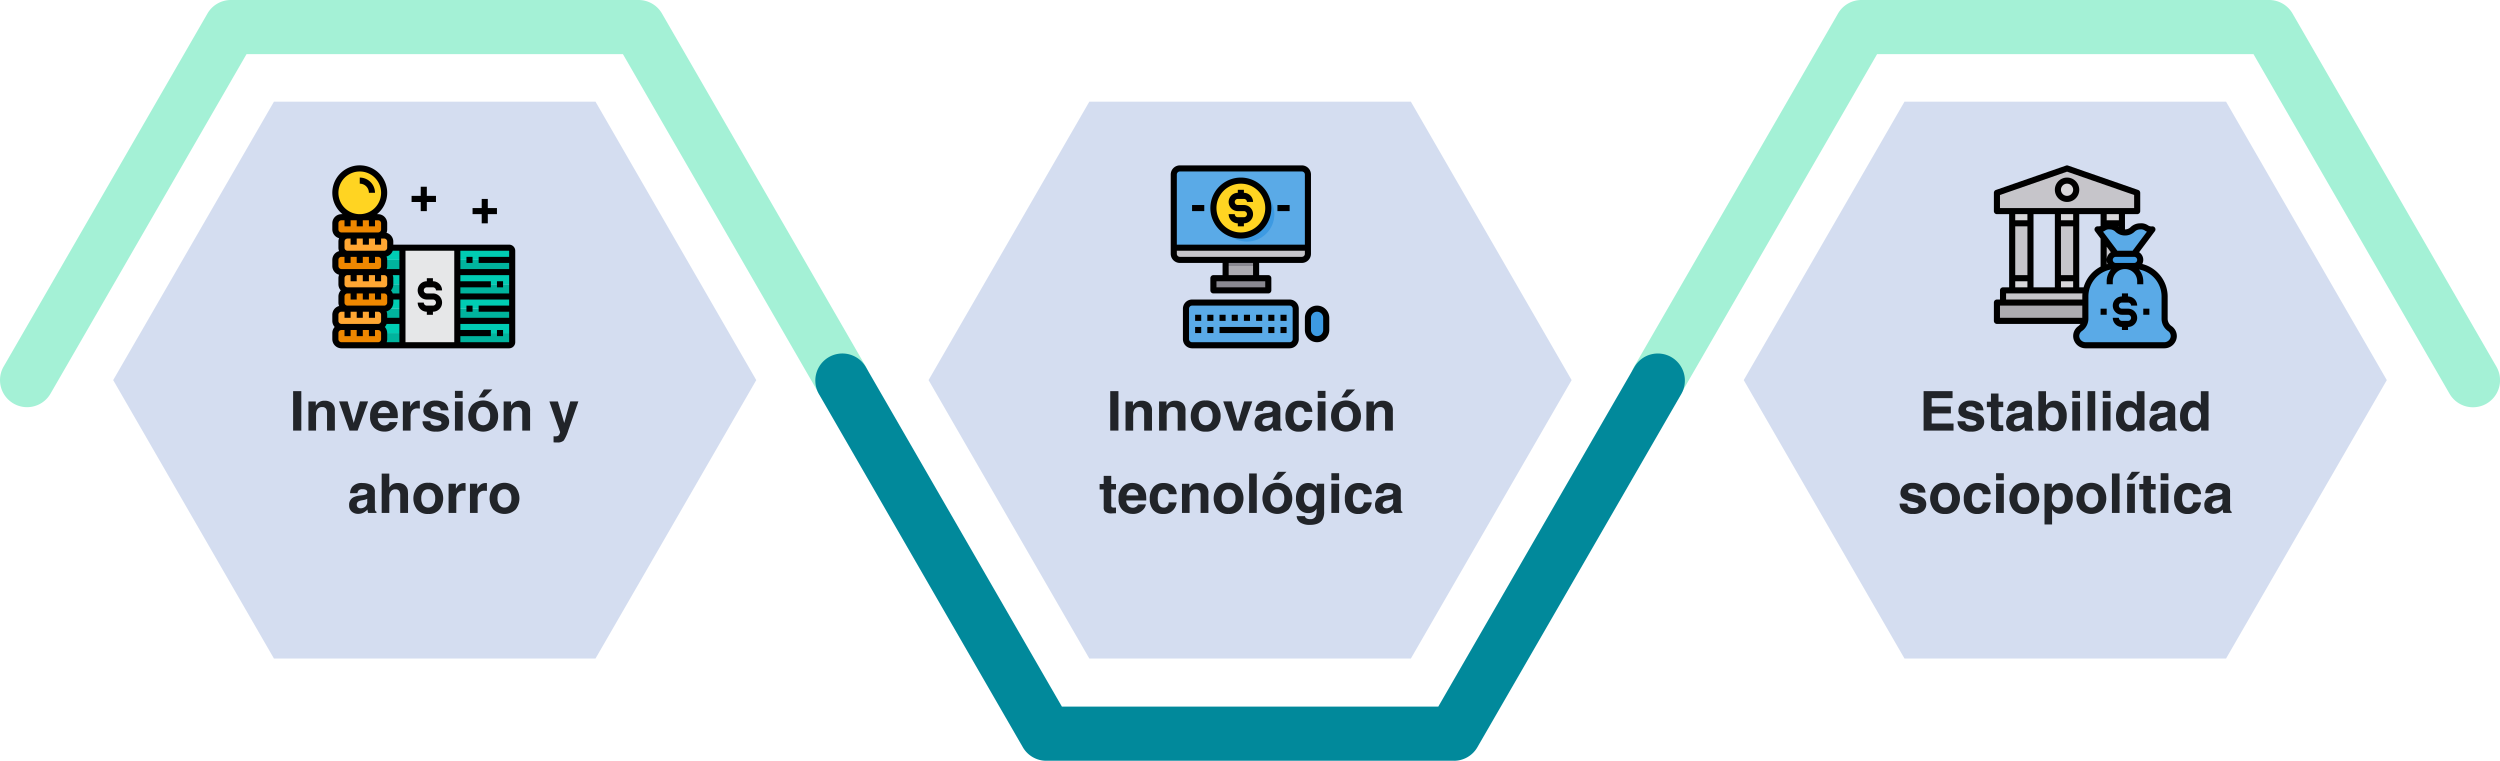 <svg xmlns="http://www.w3.org/2000/svg" width="820" height="249.531" viewBox="0 0 820 249.531">
  <g id="Grupo_1151961" data-name="Grupo 1151961" transform="translate(-390 -2406.755)">
    <g id="Grupo_1151963" data-name="Grupo 1151963">
      <path id="Trazado_986338" data-name="Trazado 986338" d="M8.871,133.554a8.881,8.881,0,0,1-7.68-13.319L68.046,4.439A8.879,8.879,0,0,1,75.735,0h133.71a8.879,8.879,0,0,1,7.689,4.439l66.854,115.8a8.878,8.878,0,1,1-15.377,8.878L204.319,17.756H80.86L16.568,129.113a8.875,8.875,0,0,1-7.7,4.441" transform="translate(390 2406.755)" fill="#a4f1d6"/>
      <path id="Trazado_986339" data-name="Trazado 986339" d="M292.627,120.724H187.164l-52.731,91.333,52.731,91.333H292.627l52.731-91.333Z" transform="translate(292.694 2319.373)" fill="#d4ddf0"/>
      <path id="Trazado_986340" data-name="Trazado 986340" d="M1945.408,133.554a8.881,8.881,0,0,1-7.68-13.319l66.855-115.8A8.879,8.879,0,0,1,2012.271,0h133.71a8.879,8.879,0,0,1,7.688,4.439l66.854,115.8a8.878,8.878,0,1,1-15.377,8.878L2140.856,17.756H2017.4L1953.1,129.113a8.874,8.874,0,0,1-7.7,4.441" transform="translate(-1011.715 2406.755)" fill="#a4f1d6"/>
      <path id="Trazado_986341" data-name="Trazado 986341" d="M2229.164,120.724H2123.7l-52.731,91.333L2123.7,303.39h105.462l52.731-91.333Z" transform="translate(-1109.021 2319.373)" fill="#d4ddf0"/>
      <path id="Trazado_986342" data-name="Trazado 986342" d="M1177.83,553.494H1044.121a8.879,8.879,0,0,1-7.689-4.439l-66.855-115.8a8.878,8.878,0,1,1,15.377-8.878l64.292,111.357H1172.7L1237,424.381a8.878,8.878,0,1,1,15.377,8.878l-66.855,115.8a8.878,8.878,0,0,1-7.689,4.439" transform="translate(-310.942 2102.792)" fill="#01899b"/>
      <path id="Trazado_986343" data-name="Trazado 986343" d="M1261.012,120.724H1155.549l-52.731,91.333,52.731,91.333h105.462l52.731-91.333Z" transform="translate(-408.248 2319.373)" fill="#d4ddf0"/>
      <path id="Trazado_987391" data-name="Trazado 987391" d="M16.142,1.045h2.689V14H16.142Zm9.519,5.229a1.744,1.744,0,0,0-1.749,1.081,3.713,3.713,0,0,0-.246,1.459V14h-2.5V4.438h2.417v1.4A4.252,4.252,0,0,1,24.5,4.771a3.177,3.177,0,0,1,1.96-.58,3.7,3.7,0,0,1,2.43.778,3.163,3.163,0,0,1,.945,2.58V14H27.269V8.173a2.659,2.659,0,0,0-.2-1.16A1.422,1.422,0,0,0,25.661,6.274ZM31.207,4.42h2.813l2,7.066L38.053,4.42h2.689L37.289,14H34.643Zm19.151,6.768a3.178,3.178,0,0,1-.888,1.731,4.349,4.349,0,0,1-3.445,1.4A4.858,4.858,0,0,1,42.8,13.139a4.75,4.75,0,0,1-1.4-3.832,5.326,5.326,0,0,1,1.261-3.814,4.312,4.312,0,0,1,3.274-1.327,5.021,5.021,0,0,1,2.153.448,3.772,3.772,0,0,1,1.582,1.415A4.828,4.828,0,0,1,50.4,8.006a12.771,12.771,0,0,1,.079,1.9H43.924a2.381,2.381,0,0,0,.905,2.021,2.132,2.132,0,0,0,1.248.36,1.8,1.8,0,0,0,1.257-.439,2.087,2.087,0,0,0,.466-.659ZM47.879,8.252a2.181,2.181,0,0,0-.6-1.507,1.87,1.87,0,0,0-1.34-.514,1.7,1.7,0,0,0-1.349.545,2.72,2.72,0,0,0-.6,1.477Zm9.105-1.521a2.078,2.078,0,0,0-2.03.984,3.829,3.829,0,0,0-.29,1.705V14H52.142V4.42h2.391V6.09a5.3,5.3,0,0,1,1.011-1.31,2.752,2.752,0,0,1,1.828-.589q.07,0,.119,0l.215.013V6.775q-.237-.026-.422-.035T56.985,6.731Zm8.789-1.872a3.086,3.086,0,0,1,1.292,2.479h-2.5a1.482,1.482,0,0,0-.272-.765,1.714,1.714,0,0,0-1.406-.51,2.021,2.021,0,0,0-1.165.255.734.734,0,0,0-.347.6.654.654,0,0,0,.369.624,15.98,15.98,0,0,0,2.61.694A4.8,4.8,0,0,1,66.591,9.3a2.415,2.415,0,0,1,.738,1.8,2.911,2.911,0,0,1-1.059,2.325,4.976,4.976,0,0,1-3.274.9,4.929,4.929,0,0,1-3.335-.954,3.1,3.1,0,0,1-1.077-2.43h2.54a1.673,1.673,0,0,0,.343.949,2.317,2.317,0,0,0,1.723.5,2.626,2.626,0,0,0,1.173-.22.737.737,0,0,0,.083-1.3,14.3,14.3,0,0,0-2.61-.756A5.437,5.437,0,0,1,59.542,9.1a2.191,2.191,0,0,1-.668-1.723A2.988,2.988,0,0,1,59.916,5.1a4.183,4.183,0,0,1,2.931-.954A5.427,5.427,0,0,1,65.774,4.859Zm5.985-.439V14h-2.54V4.42Zm0-3.454V3.277h-2.54V.966ZM82.174,5.633a5.59,5.59,0,0,1,1.213,3.595,5.553,5.553,0,0,1-1.213,3.608,5.274,5.274,0,0,1-7.365,0A5.553,5.553,0,0,1,73.6,9.228a5.59,5.59,0,0,1,1.213-3.595,5.22,5.22,0,0,1,7.365,0Zm-3.691.6a2,2,0,0,0-1.692.778A3.6,3.6,0,0,0,76.2,9.228a3.619,3.619,0,0,0,.593,2.224,2.216,2.216,0,0,0,3.379,0,3.639,3.639,0,0,0,.589-2.224,3.619,3.619,0,0,0-.589-2.219A1.99,1.99,0,0,0,78.483,6.23Zm-1.477-3.1L78.694.5h2.795L78.817,3.128ZM89.689,6.274A1.744,1.744,0,0,0,87.94,7.355a3.713,3.713,0,0,0-.246,1.459V14H85.2V4.438h2.417v1.4a4.252,4.252,0,0,1,.914-1.063,3.177,3.177,0,0,1,1.96-.58,3.7,3.7,0,0,1,2.43.778,3.163,3.163,0,0,1,.945,2.58V14H91.3V8.173a2.659,2.659,0,0,0-.2-1.16A1.422,1.422,0,0,0,89.689,6.274Zm15.381,5.212,1.978-7.066h2.663l-3.287,9.422a13.23,13.23,0,0,1-1.5,3.379,2.856,2.856,0,0,1-2.215.655q-.334,0-.536,0t-.606-.031v-2l.316.018a3.948,3.948,0,0,0,.7-.026,1.262,1.262,0,0,0,.563-.2,1.352,1.352,0,0,0,.409-.624,1.319,1.319,0,0,0,.154-.58l-3.516-10h2.786ZM35.526,32.457a4.09,4.09,0,0,1,3.41-1.266,6.059,6.059,0,0,1,2.795.624,2.4,2.4,0,0,1,1.222,2.355v4.395q0,.457.018,1.107a1.392,1.392,0,0,0,.149.668.9.9,0,0,0,.369.29V41H40.765a2.79,2.79,0,0,1-.158-.545q-.044-.255-.07-.58a5.146,5.146,0,0,1-1.2.958,3.6,3.6,0,0,1-1.828.466,3.143,3.143,0,0,1-2.149-.743,2.649,2.649,0,0,1-.848-2.1,2.732,2.732,0,0,1,1.362-2.558,6.049,6.049,0,0,1,2.2-.615l.853-.105a3.91,3.91,0,0,0,.993-.22.753.753,0,0,0,.536-.712.845.845,0,0,0-.409-.813,2.553,2.553,0,0,0-1.2-.224,1.563,1.563,0,0,0-1.257.439,1.827,1.827,0,0,0-.352.879H34.823A3.676,3.676,0,0,1,35.526,32.457Zm1.863,6.732a1.309,1.309,0,0,0,.861.29A2.551,2.551,0,0,0,39.741,39a2.024,2.024,0,0,0,.708-1.731v-.932a2.722,2.722,0,0,1-.479.242,4.006,4.006,0,0,1-.664.171l-.562.105a3.632,3.632,0,0,0-1.134.343,1.149,1.149,0,0,0-.58,1.063A1.1,1.1,0,0,0,37.39,39.189Zm16.444-3.814V41H51.276V35.173a2.563,2.563,0,0,0-.264-1.248,1.324,1.324,0,0,0-1.3-.668,1.791,1.791,0,0,0-1.507.664,3.037,3.037,0,0,0-.514,1.894V41h-2.5V28.089h2.5v4.579A3.071,3.071,0,0,1,48.952,31.5a3.565,3.565,0,0,1,1.507-.33,4.09,4.09,0,0,1,1.613.308,2.82,2.82,0,0,1,1.191.94,2.5,2.5,0,0,1,.483,1.1A13.582,13.582,0,0,1,53.834,35.375Zm10.327-2.742a5.953,5.953,0,0,1,0,7.2,4.456,4.456,0,0,1-3.683,1.5,4.456,4.456,0,0,1-3.683-1.5,5.953,5.953,0,0,1,0-7.2,4.426,4.426,0,0,1,3.683-1.521A4.426,4.426,0,0,1,64.161,32.633Zm-3.691.6a2,2,0,0,0-1.692.778,3.6,3.6,0,0,0-.593,2.219,3.619,3.619,0,0,0,.593,2.224,2.216,2.216,0,0,0,3.379,0,3.639,3.639,0,0,0,.589-2.224,3.619,3.619,0,0,0-.589-2.219A1.99,1.99,0,0,0,60.47,33.23Zm11.514.5a2.078,2.078,0,0,0-2.03.984,3.829,3.829,0,0,0-.29,1.705V41H67.141V31.42h2.391v1.67a5.3,5.3,0,0,1,1.011-1.31,2.752,2.752,0,0,1,1.828-.589q.07,0,.119,0l.215.013v2.566q-.237-.026-.422-.035T71.983,33.731Zm7,0a2.078,2.078,0,0,0-2.03.984,3.829,3.829,0,0,0-.29,1.705V41H74.146V31.42h2.391v1.67a5.3,5.3,0,0,1,1.011-1.31,2.752,2.752,0,0,1,1.828-.589q.07,0,.119,0l.215.013v2.566q-.237-.026-.422-.035T78.988,33.731Zm10.178-1.1a5.953,5.953,0,0,1,0,7.2,5.274,5.274,0,0,1-7.365,0,5.953,5.953,0,0,1,0-7.2,5.22,5.22,0,0,1,7.365,0Zm-3.691.6a2,2,0,0,0-1.692.778,3.6,3.6,0,0,0-.593,2.219,3.619,3.619,0,0,0,.593,2.224,2.216,2.216,0,0,0,3.379,0,3.639,3.639,0,0,0,.589-2.224,3.619,3.619,0,0,0-.589-2.219A1.99,1.99,0,0,0,85.475,33.23Z" transform="translate(470 2534)" fill="#212429"/>
      <path id="Trazado_987392" data-name="Trazado 987392" d="M16.155,1.045h2.689V14H16.155Zm9.519,5.229a1.744,1.744,0,0,0-1.749,1.081,3.713,3.713,0,0,0-.246,1.459V14h-2.5V4.438H23.6v1.4a4.252,4.252,0,0,1,.914-1.063,3.177,3.177,0,0,1,1.96-.58,3.7,3.7,0,0,1,2.43.778,3.163,3.163,0,0,1,.945,2.58V14H27.282V8.173a2.659,2.659,0,0,0-.2-1.16A1.422,1.422,0,0,0,25.674,6.274Zm11,0A1.744,1.744,0,0,0,34.92,7.355a3.713,3.713,0,0,0-.246,1.459V14h-2.5V4.438h2.417v1.4a4.252,4.252,0,0,1,.914-1.063,3.177,3.177,0,0,1,1.96-.58,3.7,3.7,0,0,1,2.43.778,3.163,3.163,0,0,1,.945,2.58V14H38.277V8.173a2.659,2.659,0,0,0-.2-1.16A1.422,1.422,0,0,0,36.669,6.274Zm14.476-.642a5.59,5.59,0,0,1,1.213,3.595,5.553,5.553,0,0,1-1.213,3.608,4.456,4.456,0,0,1-3.683,1.5,4.456,4.456,0,0,1-3.683-1.5,5.553,5.553,0,0,1-1.213-3.608,5.59,5.59,0,0,1,1.213-3.595,4.426,4.426,0,0,1,3.683-1.521A4.426,4.426,0,0,1,51.145,5.633Zm-3.691.6a2,2,0,0,0-1.692.778,3.6,3.6,0,0,0-.593,2.219,3.619,3.619,0,0,0,.593,2.224,2.216,2.216,0,0,0,3.379,0,3.639,3.639,0,0,0,.589-2.224,3.619,3.619,0,0,0-.589-2.219A1.99,1.99,0,0,0,47.453,6.23ZM53.21,4.42h2.813l2,7.066L60.057,4.42h2.689L59.292,14H56.646ZM64.521,5.457a4.09,4.09,0,0,1,3.41-1.266,6.059,6.059,0,0,1,2.795.624,2.4,2.4,0,0,1,1.222,2.355v4.395q0,.457.018,1.107a1.392,1.392,0,0,0,.149.668.9.9,0,0,0,.369.29V14H69.76a2.79,2.79,0,0,1-.158-.545q-.044-.255-.07-.58a5.146,5.146,0,0,1-1.2.958,3.6,3.6,0,0,1-1.828.466,3.143,3.143,0,0,1-2.149-.743,2.649,2.649,0,0,1-.848-2.1,2.732,2.732,0,0,1,1.362-2.558,6.049,6.049,0,0,1,2.2-.615l.853-.105a3.91,3.91,0,0,0,.993-.22.753.753,0,0,0,.536-.712.845.845,0,0,0-.409-.813,2.553,2.553,0,0,0-1.2-.224,1.563,1.563,0,0,0-1.257.439,1.827,1.827,0,0,0-.352.879H63.818A3.676,3.676,0,0,1,64.521,5.457Zm1.863,6.732a1.309,1.309,0,0,0,.861.29A2.551,2.551,0,0,0,68.736,12a2.024,2.024,0,0,0,.708-1.731V9.342a2.722,2.722,0,0,1-.479.242,4.006,4.006,0,0,1-.664.171l-.562.105A3.632,3.632,0,0,0,66.6,10.2a1.149,1.149,0,0,0-.58,1.063A1.1,1.1,0,0,0,66.385,12.189ZM82.46,7.856H79.894a2.223,2.223,0,0,0-.36-.967,1.511,1.511,0,0,0-1.31-.58,1.725,1.725,0,0,0-1.731,1.257,5.255,5.255,0,0,0-.246,1.775,4.832,4.832,0,0,0,.246,1.7,1.671,1.671,0,0,0,1.688,1.2,1.488,1.488,0,0,0,1.248-.475,2.362,2.362,0,0,0,.448-1.23h2.558a4.191,4.191,0,0,1-.826,2.162,4.016,4.016,0,0,1-3.489,1.644,4.082,4.082,0,0,1-3.4-1.371,5.548,5.548,0,0,1-1.09-3.56,5.63,5.63,0,0,1,1.2-3.841,4.191,4.191,0,0,1,3.322-1.371A5,5,0,0,1,81.1,5,3.761,3.761,0,0,1,82.46,7.856Zm4.3-3.437V14h-2.54V4.42Zm0-3.454V3.277h-2.54V.966ZM97.173,5.633a5.59,5.59,0,0,1,1.213,3.595,5.553,5.553,0,0,1-1.213,3.608,5.274,5.274,0,0,1-7.365,0,5.553,5.553,0,0,1-1.213-3.608,5.59,5.59,0,0,1,1.213-3.595,5.22,5.22,0,0,1,7.365,0Zm-3.691.6a2,2,0,0,0-1.692.778A3.6,3.6,0,0,0,91.2,9.228a3.619,3.619,0,0,0,.593,2.224,2.216,2.216,0,0,0,3.379,0,3.639,3.639,0,0,0,.589-2.224,3.619,3.619,0,0,0-.589-2.219A1.99,1.99,0,0,0,93.481,6.23ZM92,3.128,93.692.5h2.795L93.815,3.128Zm12.683,3.146a1.744,1.744,0,0,0-1.749,1.081,3.713,3.713,0,0,0-.246,1.459V14h-2.5V4.438h2.417v1.4a4.252,4.252,0,0,1,.914-1.063,3.177,3.177,0,0,1,1.96-.58,3.7,3.7,0,0,1,2.43.778,3.163,3.163,0,0,1,.945,2.58V14H106.3V8.173a2.659,2.659,0,0,0-.2-1.16A1.422,1.422,0,0,0,104.688,6.274ZM18.045,39.216v1.872l-1.187.044a3.184,3.184,0,0,1-2.426-.615,1.832,1.832,0,0,1-.422-1.327v-5.9H12.675V31.508h1.336V28.836h2.479v2.672h1.556v1.784H16.489v5.063a1.14,1.14,0,0,0,.149.734,1.645,1.645,0,0,0,.914.145q.114,0,.242,0T18.045,39.216Zm9.809-1.028a3.178,3.178,0,0,1-.888,1.731,4.349,4.349,0,0,1-3.445,1.4,4.858,4.858,0,0,1-3.226-1.178,4.75,4.75,0,0,1-1.4-3.832,5.326,5.326,0,0,1,1.261-3.814,4.312,4.312,0,0,1,3.274-1.327,5.021,5.021,0,0,1,2.153.448,3.772,3.772,0,0,1,1.582,1.415,4.828,4.828,0,0,1,.729,1.978,12.771,12.771,0,0,1,.079,1.9H21.42a2.381,2.381,0,0,0,.905,2.021,2.132,2.132,0,0,0,1.248.36,1.8,1.8,0,0,0,1.257-.439,2.087,2.087,0,0,0,.466-.659Zm-2.479-2.936a2.181,2.181,0,0,0-.6-1.507,1.87,1.87,0,0,0-1.34-.514,1.7,1.7,0,0,0-1.349.545,2.72,2.72,0,0,0-.6,1.477Zm12.577-.4H35.386a2.223,2.223,0,0,0-.36-.967,1.511,1.511,0,0,0-1.31-.58,1.725,1.725,0,0,0-1.731,1.257,5.255,5.255,0,0,0-.246,1.775,4.832,4.832,0,0,0,.246,1.7,1.671,1.671,0,0,0,1.688,1.2,1.488,1.488,0,0,0,1.248-.475,2.362,2.362,0,0,0,.448-1.23h2.558A4.191,4.191,0,0,1,37.1,39.69a4.016,4.016,0,0,1-3.489,1.644,4.082,4.082,0,0,1-3.4-1.371,5.548,5.548,0,0,1-1.09-3.56,5.63,5.63,0,0,1,1.2-3.841,4.191,4.191,0,0,1,3.322-1.371A5,5,0,0,1,36.594,32,3.761,3.761,0,0,1,37.952,34.856Zm6.231-1.582a1.744,1.744,0,0,0-1.749,1.081,3.713,3.713,0,0,0-.246,1.459V41h-2.5V31.438h2.417v1.4a4.252,4.252,0,0,1,.914-1.063,3.177,3.177,0,0,1,1.96-.58,3.7,3.7,0,0,1,2.43.778,3.163,3.163,0,0,1,.945,2.58V41H45.792V35.173a2.659,2.659,0,0,0-.2-1.16A1.422,1.422,0,0,0,44.184,33.274Zm14.476-.642a5.953,5.953,0,0,1,0,7.2,4.456,4.456,0,0,1-3.683,1.5,4.456,4.456,0,0,1-3.683-1.5,5.953,5.953,0,0,1,0-7.2,4.426,4.426,0,0,1,3.683-1.521A4.426,4.426,0,0,1,58.659,32.633Zm-3.691.6a2,2,0,0,0-1.692.778,3.6,3.6,0,0,0-.593,2.219,3.619,3.619,0,0,0,.593,2.224,2.216,2.216,0,0,0,3.379,0,3.639,3.639,0,0,0,.589-2.224,3.619,3.619,0,0,0-.589-2.219A1.99,1.99,0,0,0,54.968,33.23Zm6.75-5.186h2.5V41h-2.5Zm12.938,4.588a5.953,5.953,0,0,1,0,7.2,5.274,5.274,0,0,1-7.365,0,5.953,5.953,0,0,1,0-7.2,5.22,5.22,0,0,1,7.365,0Zm-3.691.6a2,2,0,0,0-1.692.778,3.6,3.6,0,0,0-.593,2.219,3.619,3.619,0,0,0,.593,2.224,2.216,2.216,0,0,0,3.379,0,3.639,3.639,0,0,0,.589-2.224,3.619,3.619,0,0,0-.589-2.219A1.99,1.99,0,0,0,70.964,33.23Zm-1.477-3.1L71.175,27.5H73.97L71.3,30.128ZM80.368,42.679a2.117,2.117,0,0,0,1.362.343,1.83,1.83,0,0,0,1.811-.905,4.585,4.585,0,0,0,.3-1.951V39.55a3.055,3.055,0,0,1-.773.923,3.11,3.11,0,0,1-1.942.571,3.676,3.676,0,0,1-2.949-1.3,5.241,5.241,0,0,1-1.1-3.511,5.919,5.919,0,0,1,1.063-3.59,3.514,3.514,0,0,1,3.015-1.455,3.3,3.3,0,0,1,1.257.22A3.01,3.01,0,0,1,83.884,32.8V31.42h2.435v9.088a5.09,5.09,0,0,1-.624,2.795q-1.072,1.617-4.113,1.617a5.6,5.6,0,0,1-3-.721A2.659,2.659,0,0,1,77.3,42.046h2.725A1.128,1.128,0,0,0,80.368,42.679Zm-.422-4.948a1.833,1.833,0,0,0,1.828,1.213,1.935,1.935,0,0,0,1.485-.664,3.072,3.072,0,0,0,.606-2.114,3.235,3.235,0,0,0-.576-2.074,1.882,1.882,0,0,0-1.542-.712,1.818,1.818,0,0,0-1.819,1.239,4.395,4.395,0,0,0-.264,1.626A3.71,3.71,0,0,0,79.946,37.73ZM91.231,31.42V41h-2.54V31.42Zm0-3.454v2.312h-2.54V27.966Zm10.714,6.891H99.379a2.223,2.223,0,0,0-.36-.967,1.511,1.511,0,0,0-1.31-.58,1.725,1.725,0,0,0-1.731,1.257,5.255,5.255,0,0,0-.246,1.775,4.832,4.832,0,0,0,.246,1.7,1.671,1.671,0,0,0,1.688,1.2,1.488,1.488,0,0,0,1.248-.475,2.362,2.362,0,0,0,.448-1.23h2.558a4.191,4.191,0,0,1-.826,2.162A4.016,4.016,0,0,1,97.6,41.334a4.082,4.082,0,0,1-3.4-1.371,5.548,5.548,0,0,1-1.09-3.56,5.63,5.63,0,0,1,1.2-3.841,4.191,4.191,0,0,1,3.322-1.371,5,5,0,0,1,2.949.809A3.761,3.761,0,0,1,101.945,34.856Zm2.083-2.4a4.09,4.09,0,0,1,3.41-1.266,6.059,6.059,0,0,1,2.795.624,2.4,2.4,0,0,1,1.222,2.355v4.395q0,.457.018,1.107a1.392,1.392,0,0,0,.149.668.9.9,0,0,0,.369.29V41h-2.725a2.79,2.79,0,0,1-.158-.545q-.044-.255-.07-.58a5.146,5.146,0,0,1-1.2.958,3.6,3.6,0,0,1-1.828.466,3.143,3.143,0,0,1-2.149-.743,2.649,2.649,0,0,1-.848-2.1,2.732,2.732,0,0,1,1.362-2.558,6.049,6.049,0,0,1,2.2-.615l.853-.105a3.91,3.91,0,0,0,.993-.22.753.753,0,0,0,.536-.712.845.845,0,0,0-.409-.813,2.553,2.553,0,0,0-1.2-.224,1.563,1.563,0,0,0-1.257.439,1.827,1.827,0,0,0-.352.879h-2.417A3.676,3.676,0,0,1,104.028,32.457Zm1.863,6.732a1.309,1.309,0,0,0,.861.29,2.551,2.551,0,0,0,1.49-.475,2.024,2.024,0,0,0,.708-1.731v-.932a2.722,2.722,0,0,1-.479.242,4.006,4.006,0,0,1-.664.171l-.562.105a3.632,3.632,0,0,0-1.134.343,1.149,1.149,0,0,0-.58,1.063A1.1,1.1,0,0,0,105.892,39.189Z" transform="translate(738 2534)" fill="#212429"/>
      <path id="Trazado_987393" data-name="Trazado 987393" d="M34.878,8.34H28.585v3.331h7.172V14H25.94V1.045h9.5V3.339H28.585V6.09h6.293Zm9.387-3.48a3.086,3.086,0,0,1,1.292,2.479h-2.5a1.482,1.482,0,0,0-.272-.765,1.714,1.714,0,0,0-1.406-.51,2.021,2.021,0,0,0-1.165.255.734.734,0,0,0-.347.6.654.654,0,0,0,.369.624,15.98,15.98,0,0,0,2.61.694A4.8,4.8,0,0,1,45.083,9.3a2.415,2.415,0,0,1,.738,1.8,2.911,2.911,0,0,1-1.059,2.325,4.976,4.976,0,0,1-3.274.9,4.929,4.929,0,0,1-3.335-.954,3.1,3.1,0,0,1-1.077-2.43h2.54a1.673,1.673,0,0,0,.343.949,2.317,2.317,0,0,0,1.723.5,2.626,2.626,0,0,0,1.173-.22.737.737,0,0,0,.083-1.3,14.3,14.3,0,0,0-2.61-.756A5.437,5.437,0,0,1,38.034,9.1a2.191,2.191,0,0,1-.668-1.723A2.988,2.988,0,0,1,38.407,5.1a4.183,4.183,0,0,1,2.931-.954A5.427,5.427,0,0,1,44.265,4.859Zm7.8,7.356v1.872l-1.187.044a3.184,3.184,0,0,1-2.426-.615,1.832,1.832,0,0,1-.422-1.327v-5.9H46.691V4.508h1.336V1.836h2.479V4.508h1.556V6.292H50.505v5.063a1.14,1.14,0,0,0,.149.734,1.645,1.645,0,0,0,.914.145q.114,0,.242,0T52.061,12.216ZM54.03,5.457a4.09,4.09,0,0,1,3.41-1.266,6.059,6.059,0,0,1,2.795.624,2.4,2.4,0,0,1,1.222,2.355v4.395q0,.457.018,1.107a1.392,1.392,0,0,0,.149.668.9.9,0,0,0,.369.29V14H59.268a2.79,2.79,0,0,1-.158-.545q-.044-.255-.07-.58a5.146,5.146,0,0,1-1.2.958,3.6,3.6,0,0,1-1.828.466,3.143,3.143,0,0,1-2.149-.743,2.649,2.649,0,0,1-.848-2.1,2.732,2.732,0,0,1,1.362-2.558,6.049,6.049,0,0,1,2.2-.615l.853-.105a3.91,3.91,0,0,0,.993-.22.753.753,0,0,0,.536-.712.845.845,0,0,0-.409-.813,2.553,2.553,0,0,0-1.2-.224,1.563,1.563,0,0,0-1.257.439,1.827,1.827,0,0,0-.352.879H53.327A3.676,3.676,0,0,1,54.03,5.457Zm1.863,6.732a1.309,1.309,0,0,0,.861.29A2.551,2.551,0,0,0,58.244,12a2.024,2.024,0,0,0,.708-1.731V9.342a2.722,2.722,0,0,1-.479.242,4.006,4.006,0,0,1-.664.171l-.562.105a3.632,3.632,0,0,0-1.134.343,1.149,1.149,0,0,0-.58,1.063A1.1,1.1,0,0,0,55.893,12.189Zm12.99,2.065a3.418,3.418,0,0,1-1.907-.475,3.809,3.809,0,0,1-.932-.984V14H63.592V1.063h2.5V5.668a3.655,3.655,0,0,1,1.046-1.02,3.107,3.107,0,0,1,1.723-.439,3.548,3.548,0,0,1,2.958,1.362,5.53,5.53,0,0,1,1.068,3.516,6.181,6.181,0,0,1-1.055,3.7A3.42,3.42,0,0,1,68.883,14.255Zm1.371-4.9a4.636,4.636,0,0,0-.264-1.687A1.837,1.837,0,0,0,68.145,6.4a1.864,1.864,0,0,0-1.872,1.239,4.651,4.651,0,0,0-.264,1.705,3.572,3.572,0,0,0,.545,2.039,1.866,1.866,0,0,0,1.661.809,1.719,1.719,0,0,0,1.5-.782A3.572,3.572,0,0,0,70.254,9.351Zm7-4.931V14H74.71V4.42Zm0-3.454V3.277H74.71V.966Zm2.479.079h2.5V14h-2.5ZM87.252,4.42V14h-2.54V4.42Zm0-3.454V3.277h-2.54V.966Zm11.145.1V14H95.962V12.673a3.533,3.533,0,0,1-1.222,1.239,3.43,3.43,0,0,1-1.705.387,3.56,3.56,0,0,1-2.826-1.358,5.215,5.215,0,0,1-1.147-3.485A6,6,0,0,1,90.192,5.6a3.674,3.674,0,0,1,3.019-1.406,3.09,3.09,0,0,1,1.547.382,3.043,3.043,0,0,1,1.1,1.059V1.063Zm-6.75,8.209a3.767,3.767,0,0,0,.527,2.118,1.756,1.756,0,0,0,1.582.8,1.849,1.849,0,0,0,1.617-.791,3.5,3.5,0,0,0,.554-2.048,3.141,3.141,0,0,0-.888-2.514,1.91,1.91,0,0,0-1.266-.457,1.759,1.759,0,0,0-1.613.831A3.848,3.848,0,0,0,91.647,9.271Zm9.387-3.814a4.09,4.09,0,0,1,3.41-1.266,6.059,6.059,0,0,1,2.795.624,2.4,2.4,0,0,1,1.222,2.355v4.395q0,.457.018,1.107a1.392,1.392,0,0,0,.149.668.9.9,0,0,0,.369.29V14h-2.725a2.79,2.79,0,0,1-.158-.545q-.044-.255-.07-.58a5.146,5.146,0,0,1-1.2.958,3.6,3.6,0,0,1-1.828.466,3.143,3.143,0,0,1-2.149-.743,2.649,2.649,0,0,1-.848-2.1,2.732,2.732,0,0,1,1.362-2.558,6.049,6.049,0,0,1,2.2-.615l.853-.105a3.91,3.91,0,0,0,.993-.22.753.753,0,0,0,.536-.712.845.845,0,0,0-.409-.813,2.553,2.553,0,0,0-1.2-.224,1.563,1.563,0,0,0-1.257.439,1.827,1.827,0,0,0-.352.879h-2.417A3.676,3.676,0,0,1,101.034,5.457Zm1.863,6.732a1.309,1.309,0,0,0,.861.29,2.551,2.551,0,0,0,1.49-.475,2.024,2.024,0,0,0,.708-1.731V9.342a2.722,2.722,0,0,1-.479.242,4.006,4.006,0,0,1-.664.171l-.562.105a3.632,3.632,0,0,0-1.134.343,1.149,1.149,0,0,0-.58,1.063A1.1,1.1,0,0,0,102.9,12.189ZM119.4,1.063V14h-2.435V12.673a3.533,3.533,0,0,1-1.222,1.239,3.43,3.43,0,0,1-1.705.387,3.56,3.56,0,0,1-2.826-1.358,5.215,5.215,0,0,1-1.147-3.485A6,6,0,0,1,111.2,5.6a3.674,3.674,0,0,1,3.019-1.406,3.09,3.09,0,0,1,1.547.382,3.043,3.043,0,0,1,1.1,1.059V1.063Zm-6.75,8.209a3.767,3.767,0,0,0,.527,2.118,1.756,1.756,0,0,0,1.582.8,1.849,1.849,0,0,0,1.617-.791,3.5,3.5,0,0,0,.554-2.048,3.141,3.141,0,0,0-.888-2.514,1.91,1.91,0,0,0-1.266-.457,1.759,1.759,0,0,0-1.613.831A3.848,3.848,0,0,0,112.653,9.271ZM25.259,31.859a3.086,3.086,0,0,1,1.292,2.479h-2.5a1.482,1.482,0,0,0-.272-.765,1.714,1.714,0,0,0-1.406-.51,2.021,2.021,0,0,0-1.165.255.734.734,0,0,0-.347.6.654.654,0,0,0,.369.624,15.98,15.98,0,0,0,2.61.694A4.8,4.8,0,0,1,26.076,36.3a2.415,2.415,0,0,1,.738,1.8,2.911,2.911,0,0,1-1.059,2.325,4.976,4.976,0,0,1-3.274.9,4.929,4.929,0,0,1-3.335-.954,3.1,3.1,0,0,1-1.077-2.43h2.54a1.673,1.673,0,0,0,.343.949,2.317,2.317,0,0,0,1.723.5,2.626,2.626,0,0,0,1.173-.22.737.737,0,0,0,.083-1.3,14.3,14.3,0,0,0-2.61-.756A5.437,5.437,0,0,1,19.027,36.1a2.191,2.191,0,0,1-.668-1.723A2.988,2.988,0,0,1,19.4,32.1a4.183,4.183,0,0,1,2.931-.954A5.427,5.427,0,0,1,25.259,31.859Zm11.4.773a5.953,5.953,0,0,1,0,7.2,4.456,4.456,0,0,1-3.683,1.5,4.456,4.456,0,0,1-3.683-1.5,5.953,5.953,0,0,1,0-7.2,4.426,4.426,0,0,1,3.683-1.521A4.426,4.426,0,0,1,36.658,32.633Zm-3.691.6a2,2,0,0,0-1.692.778,3.6,3.6,0,0,0-.593,2.219,3.619,3.619,0,0,0,.593,2.224,2.216,2.216,0,0,0,3.379,0,3.639,3.639,0,0,0,.589-2.224,3.619,3.619,0,0,0-.589-2.219A1.99,1.99,0,0,0,32.967,33.23Zm14.985,1.626H45.386a2.223,2.223,0,0,0-.36-.967,1.511,1.511,0,0,0-1.31-.58,1.725,1.725,0,0,0-1.731,1.257,5.255,5.255,0,0,0-.246,1.775,4.832,4.832,0,0,0,.246,1.7,1.671,1.671,0,0,0,1.688,1.2,1.488,1.488,0,0,0,1.248-.475,2.362,2.362,0,0,0,.448-1.23h2.558A4.191,4.191,0,0,1,47.1,39.69a4.016,4.016,0,0,1-3.489,1.644,4.082,4.082,0,0,1-3.4-1.371,5.548,5.548,0,0,1-1.09-3.56,5.63,5.63,0,0,1,1.2-3.841,4.191,4.191,0,0,1,3.322-1.371A5,5,0,0,1,46.594,32,3.761,3.761,0,0,1,47.952,34.856Zm4.3-3.437V41H49.71V31.42Zm0-3.454v2.312H49.71V27.966Zm10.415,4.667a5.953,5.953,0,0,1,0,7.2,4.456,4.456,0,0,1-3.683,1.5,4.456,4.456,0,0,1-3.683-1.5,5.953,5.953,0,0,1,0-7.2,4.426,4.426,0,0,1,3.683-1.521A4.426,4.426,0,0,1,62.665,32.633Zm-3.691.6a2,2,0,0,0-1.692.778,3.6,3.6,0,0,0-.593,2.219,3.619,3.619,0,0,0,.593,2.224,2.216,2.216,0,0,0,3.379,0,3.639,3.639,0,0,0,.589-2.224,3.619,3.619,0,0,0-.589-2.219A1.99,1.99,0,0,0,58.974,33.23ZM73.7,32.448a5.14,5.14,0,0,1,1.16,3.639,5.771,5.771,0,0,1-1.138,3.858,3.685,3.685,0,0,1-2.931,1.327,3.059,3.059,0,0,1-1.9-.571,3.683,3.683,0,0,1-.809-.923v4.992H65.6V31.42H68v1.415a4.021,4.021,0,0,1,.861-.984,3.165,3.165,0,0,1,1.986-.642A3.767,3.767,0,0,1,73.7,32.448ZM72.271,36.21a3.77,3.77,0,0,0-.505-1.96,1.759,1.759,0,0,0-1.639-.853,1.865,1.865,0,0,0-1.872,1.292,4.9,4.9,0,0,0-.264,1.74,2.776,2.776,0,0,0,.888,2.347,2.021,2.021,0,0,0,1.248.4,1.809,1.809,0,0,0,1.6-.809A3.771,3.771,0,0,0,72.271,36.21Zm12.384-3.577a5.953,5.953,0,0,1,0,7.2,5.274,5.274,0,0,1-7.365,0,5.953,5.953,0,0,1,0-7.2,5.22,5.22,0,0,1,7.365,0Zm-3.691.6a2,2,0,0,0-1.692.778,3.6,3.6,0,0,0-.593,2.219,3.619,3.619,0,0,0,.593,2.224,2.216,2.216,0,0,0,3.379,0,3.639,3.639,0,0,0,.589-2.224,3.619,3.619,0,0,0-.589-2.219A1.99,1.99,0,0,0,80.964,33.23Zm6.75-5.186h2.5V41h-2.5ZM92.7,31.42h2.54V41H92.7Zm-.167-1.292L94.218,27.5h2.795l-2.672,2.628Zm9.519,9.088v1.872l-1.187.044a3.184,3.184,0,0,1-2.426-.615,1.832,1.832,0,0,1-.422-1.327v-5.9H96.679V31.508h1.336V28.836h2.479v2.672h1.556v1.784h-1.556v5.063a1.14,1.14,0,0,0,.149.734,1.645,1.645,0,0,0,.914.145q.114,0,.242,0T102.049,39.216Zm4.184-7.8V41h-2.54V31.42Zm0-3.454v2.312h-2.54V27.966Zm10.714,6.891H114.38a2.223,2.223,0,0,0-.36-.967,1.511,1.511,0,0,0-1.31-.58,1.725,1.725,0,0,0-1.731,1.257,5.255,5.255,0,0,0-.246,1.775,4.832,4.832,0,0,0,.246,1.7,1.671,1.671,0,0,0,1.688,1.2,1.488,1.488,0,0,0,1.248-.475,2.362,2.362,0,0,0,.448-1.23h2.558a4.191,4.191,0,0,1-.826,2.162,4.016,4.016,0,0,1-3.489,1.644,4.082,4.082,0,0,1-3.4-1.371,5.548,5.548,0,0,1-1.09-3.56,5.63,5.63,0,0,1,1.2-3.841,4.191,4.191,0,0,1,3.322-1.371,5,5,0,0,1,2.949.809A3.761,3.761,0,0,1,116.946,34.856Zm2.083-2.4a4.09,4.09,0,0,1,3.41-1.266,6.059,6.059,0,0,1,2.795.624,2.4,2.4,0,0,1,1.222,2.355v4.395q0,.457.018,1.107a1.392,1.392,0,0,0,.149.668.9.9,0,0,0,.369.29V41h-2.725a2.79,2.79,0,0,1-.158-.545q-.044-.255-.07-.58a5.146,5.146,0,0,1-1.2.958,3.6,3.6,0,0,1-1.828.466,3.143,3.143,0,0,1-2.149-.743,2.649,2.649,0,0,1-.848-2.1,2.732,2.732,0,0,1,1.362-2.558,6.049,6.049,0,0,1,2.2-.615l.853-.105a3.91,3.91,0,0,0,.993-.22.753.753,0,0,0,.536-.712.845.845,0,0,0-.409-.813,2.553,2.553,0,0,0-1.2-.224,1.563,1.563,0,0,0-1.257.439,1.827,1.827,0,0,0-.352.879h-2.417A3.676,3.676,0,0,1,119.029,32.457Zm1.863,6.732a1.309,1.309,0,0,0,.861.29,2.551,2.551,0,0,0,1.49-.475,2.024,2.024,0,0,0,.708-1.731v-.932a2.722,2.722,0,0,1-.479.242,4.006,4.006,0,0,1-.664.171l-.562.105a3.632,3.632,0,0,0-1.134.343,1.149,1.149,0,0,0-.58,1.063A1.1,1.1,0,0,0,120.893,39.189Z" transform="translate(995 2534)" fill="#212429"/>
    </g>
    <g id="Banking-Bank-Finance-Business-Money_Bag" data-name="Banking-Bank-Finance-Business-Money Bag" transform="translate(1041.994 2459)">
      <path id="Trazado_987297" data-name="Trazado 987297" d="M49,11v6H3V11L26,3Z" fill="#c6c5ca"/>
      <circle id="Elipse_11794" data-name="Elipse 11794" cx="3" cy="3" r="3" transform="translate(23 7)" fill="#d8d7da"/>
      <rect id="Rectángulo_408550" data-name="Rectángulo 408550" width="6" height="4" transform="translate(8 39)" fill="#d8d7da"/>
      <rect id="Rectángulo_408551" data-name="Rectángulo 408551" width="6" height="4" transform="translate(23 39)" fill="#d8d7da"/>
      <path id="Trazado_987298" data-name="Trazado 987298" d="M49,47v6H3V47H49Z" fill="#acabb1"/>
      <rect id="Rectángulo_408552" data-name="Rectángulo 408552" width="6" height="4" transform="translate(38 39)" fill="#d8d7da"/>
      <rect id="Rectángulo_408553" data-name="Rectángulo 408553" width="6" height="4" transform="translate(38 17)" fill="#d8d7da"/>
      <rect id="Rectángulo_408554" data-name="Rectángulo 408554" width="6" height="4" transform="translate(23 17)" fill="#d8d7da"/>
      <rect id="Rectángulo_408555" data-name="Rectángulo 408555" width="6" height="4" transform="translate(8 17)" fill="#d8d7da"/>
      <path id="Trazado_987299" data-name="Trazado 987299" d="M47,43v4H5V43H47Z" fill="#c6c5ca"/>
      <rect id="Rectángulo_408556" data-name="Rectángulo 408556" width="6" height="18" transform="translate(38 21)" fill="#c6c5ca"/>
      <rect id="Rectángulo_408557" data-name="Rectángulo 408557" width="6" height="18" transform="translate(8 21)" fill="#c6c5ca"/>
      <rect id="Rectángulo_408558" data-name="Rectángulo 408558" width="6" height="18" transform="translate(23 21)" fill="#c6c5ca"/>
      <path id="Trazado_987300" data-name="Trazado 987300" d="M42,35a2,2,0,1,1,0-4h6a2,2,0,0,1,0,4Z" fill="#3d9ae2"/>
      <path id="Trazado_987301" data-name="Trazado 987301" d="M54,23l-6,8H42l-6-8c2.5,0,1.5-1,4-1s2.5,2,5.01,2,2.5-2,4.99-2S51.5,23,54,23Z" fill="#5aaae7"/>
      <path id="Trazado_987302" data-name="Trazado 987302" d="M32,45A10,10,0,0,1,42,35h6A10,10,0,0,1,58,45v7.38a4,4,0,0,0,1.75,3.19A2.988,2.988,0,0,1,61,58.16,3.121,3.121,0,0,1,57.83,61H32.17A3.121,3.121,0,0,1,29,58.16a2.988,2.988,0,0,1,1.25-2.59A4,4,0,0,0,32,52.38Z" fill="#5aaae7"/>
      <path id="Trazado_987303" data-name="Trazado 987303" d="M26,14a4,4,0,1,0-4-4A4,4,0,0,0,26,14Zm0-6a2,2,0,1,1-2,2A2,2,0,0,1,26,8Z"/>
      <path id="Trazado_987304" data-name="Trazado 987304" d="M60.34,54.75A2.96,2.96,0,0,1,59,52.38V45a11.013,11.013,0,0,0-8.33-10.66,2.954,2.954,0,0,0-1.04-3.85L54.8,23.6A1,1,0,0,0,54,22a2.058,2.058,0,0,1-1.44-.33A3.932,3.932,0,0,0,50,21a4.531,4.531,0,0,0-3.12,1.22,2.591,2.591,0,0,1-1.87.78H45V18h4a1,1,0,0,0,1-1V11a.992.992,0,0,0-.67-.94l-23-8a.938.938,0,0,0-.66,0l-23,8A.992.992,0,0,0,2,11v6a1,1,0,0,0,1,1H7V42H5a1,1,0,0,0-1,1v3H3a1,1,0,0,0-1,1v6a1,1,0,0,0,1,1H30.41a3.333,3.333,0,0,1-.75.75,3.971,3.971,0,0,0-1.65,3.46A4.078,4.078,0,0,0,32.17,62H57.83A4.094,4.094,0,0,0,62,58.21,4,4,0,0,0,60.34,54.75ZM45.01,25a4.531,4.531,0,0,0,3.12-1.22A2.591,2.591,0,0,1,50,23a2.092,2.092,0,0,1,1.45.33,3.767,3.767,0,0,0,.75.41L47.5,30h-5l-4.7-6.26a4.172,4.172,0,0,0,.76-.41A2.039,2.039,0,0,1,40,23a2.6,2.6,0,0,1,1.88.78A4.538,4.538,0,0,0,45.01,25ZM49,33a1,1,0,0,1-1,1H42a1,1,0,0,1,0-2h6A1,1,0,0,1,49,33Zm-9.67,1.34-.33.09V28.67l1.37,1.82a2.954,2.954,0,0,0-1.04,3.85ZM39,20V18h4v2Zm4,2v.12L42.85,22ZM4,16V11.71L26,4.06l22,7.65V16Zm31.2,7.6L37,26v9.21A11.026,11.026,0,0,0,31.43,42H30V18h7v3.9a3.651,3.651,0,0,1-1,.1,1,1,0,0,0-.8,1.6ZM24,38V22h4V38Zm4,2v2H24V40ZM24,20V18h4v2Zm-2-2V42H15V18ZM9,38V22h4V38Zm4,2v2H9V40ZM9,20V18h4v2ZM6,44H31.05c-.03.33-.05.66-.05,1v1H6ZM4,52V48H31v4Zm53.83,8H32.17A2.127,2.127,0,0,1,30,58.11a2.014,2.014,0,0,1,.83-1.73,4.952,4.952,0,0,0,2.17-4V45a9.009,9.009,0,0,1,7.4-8.85A6,6,0,0,0,39,40v1h2V40a4,4,0,0,1,8,0v1h2V40a6,6,0,0,0-1.4-3.85A9.009,9.009,0,0,1,57,45v7.38a4.952,4.952,0,0,0,2.17,4A2.014,2.014,0,0,1,60,58.11,2.127,2.127,0,0,1,57.83,60Z"/>
      <path id="Trazado_987305" data-name="Trazado 987305" d="M44,47h2a1,1,0,0,1,1,1h2a3,3,0,0,0-3-3V44H44v1a3,3,0,0,0,0,6h2a1,1,0,0,1,0,2H44a1,1,0,0,1-1-1H41a3,3,0,0,0,3,3v1h2V55a3,3,0,0,0,0-6H44a1,1,0,0,1,0-2Z"/>
      <rect id="Rectángulo_408559" data-name="Rectángulo 408559" width="2" height="2" transform="translate(51 49)"/>
      <rect id="Rectángulo_408560" data-name="Rectángulo 408560" width="2" height="2" transform="translate(37 49)"/>
    </g>
    <g id="Budget-Earning-Investment-Money-Profit" transform="translate(497 2459.001)">
      <rect id="Rectángulo_408561" data-name="Rectángulo 408561" width="18" height="32" transform="translate(25 29)" fill="#e6e7e8"/>
      <path id="Trazado_987306" data-name="Trazado 987306" d="M10,33H25v4H7V33Z" fill="#00b39d"/>
      <path id="Trazado_987307" data-name="Trazado 987307" d="M25,41v4H7V41H25Z" fill="#00b39d"/>
      <path id="Trazado_987308" data-name="Trazado 987308" d="M10,49H25v4H7V49Z" fill="#00b39d"/>
      <path id="Trazado_987309" data-name="Trazado 987309" d="M61,49v4H43V49H61Z" fill="#00b39d"/>
      <path id="Trazado_987310" data-name="Trazado 987310" d="M46,41H61v4H43V41Z" fill="#00b39d"/>
      <path id="Trazado_987311" data-name="Trazado 987311" d="M61,33v4H43V33H61Z" fill="#00b39d"/>
      <path id="Trazado_987312" data-name="Trazado 987312" d="M61,45v4H43V45Z" fill="#00ccb3"/>
      <path id="Trazado_987313" data-name="Trazado 987313" d="M61,37v4H43V37Z" fill="#00ccb3"/>
      <path id="Trazado_987314" data-name="Trazado 987314" d="M61,30v3H43V29H60A1,1,0,0,1,61,30Z" fill="#00ccb3"/>
      <path id="Trazado_987315" data-name="Trazado 987315" d="M25,45v4H7V45Z" fill="#00ccb3"/>
      <path id="Trazado_987316" data-name="Trazado 987316" d="M10,57H25v4H8a1,1,0,0,1-1-1V57Z" fill="#00b39d"/>
      <path id="Trazado_987317" data-name="Trazado 987317" d="M61,57v3a1,1,0,0,1-1,1H43V57Z" fill="#00b39d"/>
      <path id="Trazado_987318" data-name="Trazado 987318" d="M61,53v4H43V53Z" fill="#00ccb3"/>
      <path id="Trazado_987319" data-name="Trazado 987319" d="M25,53v4H7V53Z" fill="#00ccb3"/>
      <path id="Trazado_987320" data-name="Trazado 987320" d="M25,37v4H7V37Z" fill="#00ccb3"/>
      <path id="Trazado_987321" data-name="Trazado 987321" d="M25,29v4H7V30a1,1,0,0,1,1-1Z" fill="#00ccb3"/>
      <circle id="Elipse_11795" data-name="Elipse 11795" cx="8" cy="8" r="8" transform="translate(3 3)" fill="#ffd422"/>
      <path id="Trazado_987322" data-name="Trazado 987322" d="M19,25a2.006,2.006,0,0,1,2,2v2a2.006,2.006,0,0,1-2,2H7a2.006,2.006,0,0,1-2-2V27a2.006,2.006,0,0,1,2-2Z" fill="#ffa733"/>
      <path id="Trazado_987323" data-name="Trazado 987323" d="M19,37a2.006,2.006,0,0,1,2,2v2a2.006,2.006,0,0,1-2,2H7a2.006,2.006,0,0,1-2-2V39a2.006,2.006,0,0,1,2-2Z" fill="#ffa733"/>
      <path id="Trazado_987324" data-name="Trazado 987324" d="M17,49a2.006,2.006,0,0,1,2,2v2a2.006,2.006,0,0,1-2,2H5a2.006,2.006,0,0,1-2-2V51a2.006,2.006,0,0,1,2-2Z" fill="#ffa733"/>
      <path id="Trazado_987325" data-name="Trazado 987325" d="M17,19a2.006,2.006,0,0,1,2,2v2a2.006,2.006,0,0,1-2,2H5a2.006,2.006,0,0,1-2-2V21a2.006,2.006,0,0,1,2-2Z" fill="#ee8700"/>
      <path id="Trazado_987326" data-name="Trazado 987326" d="M17,31a2.006,2.006,0,0,1,2,2v2a2.006,2.006,0,0,1-2,2H5a2.006,2.006,0,0,1-2-2V33a2.006,2.006,0,0,1,2-2Z" fill="#ee8700"/>
      <path id="Trazado_987327" data-name="Trazado 987327" d="M19,43a2.006,2.006,0,0,1,2,2v2a2.006,2.006,0,0,1-2,2H7a2.006,2.006,0,0,1-2-2V45a2.006,2.006,0,0,1,2-2Z" fill="#ee8700"/>
      <path id="Trazado_987328" data-name="Trazado 987328" d="M17,55a2.006,2.006,0,0,1,2,2v2a2.006,2.006,0,0,1-2,2H5a2.006,2.006,0,0,1-2-2V57a2.006,2.006,0,0,1,2-2Z" fill="#ee8700"/>
      <path id="Trazado_987329" data-name="Trazado 987329" d="M11,6V8a3,3,0,0,1,3,3h2a5.006,5.006,0,0,0-5-5Z"/>
      <path id="Trazado_987330" data-name="Trazado 987330" d="M33,42h2a1,1,0,0,1,1,1h2a3,3,0,0,0-3-3V39H33v1a3,3,0,0,0,0,6h2a1,1,0,0,1,0,2H33a1,1,0,0,1-1-1H30a3,3,0,0,0,3,3v1h2V50a3,3,0,1,0,0-6H33a1,1,0,0,1,0-2Z"/>
      <path id="Trazado_987331" data-name="Trazado 987331" d="M60,28H22V27a2.994,2.994,0,0,0-2.22-2.88A3.02,3.02,0,0,0,20,23V21a3.009,3.009,0,0,0-3-3h-.36A9,9,0,1,0,5.36,18H5a3.009,3.009,0,0,0-3,3v2a2.994,2.994,0,0,0,2.22,2.88A3.02,3.02,0,0,0,4,27v2a3.02,3.02,0,0,0,.22,1.12A2.994,2.994,0,0,0,2,33v2a2.994,2.994,0,0,0,2.22,2.88A3.02,3.02,0,0,0,4,39v2a2.974,2.974,0,0,0,.78,2A2.974,2.974,0,0,0,4,45v2a3.02,3.02,0,0,0,.22,1.12A2.994,2.994,0,0,0,2,51v2a2.974,2.974,0,0,0,.78,2A2.974,2.974,0,0,0,2,57v2a3.009,3.009,0,0,0,3,3H60a2.006,2.006,0,0,0,2-2V30a2.006,2.006,0,0,0-2-2ZM20,27v2a1,1,0,0,1-1,1H7a1,1,0,0,1-1-1V27a1,1,0,0,1,1-1H8v2h2V26h2v2h2V26h2v2h2V26h1A1,1,0,0,1,20,27ZM10,40V38h2v2h2V38h2v2h2V38h1a1,1,0,0,1,1,1v2a1,1,0,0,1-1,1H7a1,1,0,0,1-1-1V39a1,1,0,0,1,1-1H8v2ZM4,11a7,7,0,1,1,7,7,7,7,0,0,1-7-7ZM4,23V21a1,1,0,0,1,1-1H6v2H8V20h2v2h2V20h2v2h2V20h1a1,1,0,0,1,1,1v2a1,1,0,0,1-1,1H5A1,1,0,0,1,4,23ZM4,35V33a1,1,0,0,1,1-1H6v2H8V32h2v2h2V32h2v2h2V32h1a1,1,0,0,1,1,1v2a1,1,0,0,1-1,1H5A1,1,0,0,1,4,35ZM18,59a1,1,0,0,1-1,1H5a1,1,0,0,1-1-1V57a1,1,0,0,1,1-1H6v2H8V56h2v2h2V56h2v2h2V56h1a1,1,0,0,1,1,1Zm0-6a1,1,0,0,1-1,1H5a1,1,0,0,1-1-1V51a1,1,0,0,1,1-1H6v2H8V50h2v2h2V50h2v2h2V50h1a1,1,0,0,1,1,1ZM7,48a1,1,0,0,1-1-1V45a1,1,0,0,1,1-1H8v2h2V44h2v2h2V44h2v2h2V44h1a1,1,0,0,1,1,1v2a1,1,0,0,1-1,1ZM24,60H19.82A3,3,0,0,0,20,59V57a2.974,2.974,0,0,0-.78-2,3.174,3.174,0,0,0,.6-1H24Zm0-8H20V51a3.02,3.02,0,0,0-.22-1.12A2.994,2.994,0,0,0,22,47V46h2Zm0-8H21.82a3.174,3.174,0,0,0-.6-1A2.974,2.974,0,0,0,22,41V39a3,3,0,0,0-.18-1H24Zm0-8H19.82A3,3,0,0,0,20,35V33a3.02,3.02,0,0,0-.22-1.12A2.981,2.981,0,0,0,21.82,30H24ZM42,60H26V30H42Zm18,0H44V58H54V56H44V54H60Zm0-12H50v2H60v2H44V46H60Zm0-4H44V42H54V40H44V38H60Zm0-12H50v2H60v2H44V30H60Z"/>
      <rect id="Rectángulo_408562" data-name="Rectángulo 408562" width="2" height="2" transform="translate(56 40)"/>
      <rect id="Rectángulo_408563" data-name="Rectángulo 408563" width="2" height="2" transform="translate(56 56)"/>
      <rect id="Rectángulo_408564" data-name="Rectángulo 408564" width="2" height="2" transform="translate(46 48)"/>
      <rect id="Rectángulo_408565" data-name="Rectángulo 408565" width="2" height="2" transform="translate(46 32)"/>
      <path id="Trazado_987332" data-name="Trazado 987332" d="M31,17h2V14h3V12H33V9H31v3H28v2h3Z"/>
      <path id="Trazado_987333" data-name="Trazado 987333" d="M51,21h2V18h3V16H53V13H51v3H48v2h3Z"/>
    </g>
    <g id="Money-Computer-Banking-Dollar-Online_Banking" data-name="Money-Computer-Banking-Dollar-Online Banking" transform="translate(765 2459)">
      <path id="Trazado_987334" data-name="Trazado 987334" d="M60,52v4a3,3,0,1,1-6,0V52a3,3,0,0,1,6,0Z" fill="#3d9ae2"/>
      <path id="Trazado_987335" data-name="Trazado 987335" d="M48,47H16a2.006,2.006,0,0,0-2,2V59a2.006,2.006,0,0,0,2,2H48a2.006,2.006,0,0,0,2-2V49A2.006,2.006,0,0,0,48,47Z" fill="#5aaae7"/>
      <path id="Trazado_987336" data-name="Trazado 987336" d="M41,39v4H23V39H41Z" fill="#898890"/>
      <rect id="Rectángulo_408566" data-name="Rectángulo 408566" width="10" height="6" transform="translate(27 33)" fill="#acabb1"/>
      <path id="Trazado_987337" data-name="Trazado 987337" d="M54,29v2a2.006,2.006,0,0,1-2,2H12a2.006,2.006,0,0,1-2-2V29Z" fill="#c6c5ca"/>
      <path id="Trazado_987338" data-name="Trazado 987338" d="M54,5V29H10V5a2.006,2.006,0,0,1,2-2H52a2.006,2.006,0,0,1,2,2Z" fill="#5aaae7"/>
      <circle id="Elipse_11796" data-name="Elipse 11796" cx="9" cy="9" r="9" transform="translate(25 9)" fill="#3d9ae2"/>
      <circle id="Elipse_11797" data-name="Elipse 11797" cx="9" cy="9" r="9" transform="translate(23 7)" fill="#ffd422"/>
      <rect id="Rectángulo_408567" data-name="Rectángulo 408567" width="10" height="2" transform="translate(27 33)" fill="#898890"/>
      <path id="Trazado_987339" data-name="Trazado 987339" d="M57,48a4,4,0,0,0-4,4v4a4,4,0,0,0,8,0V52A4,4,0,0,0,57,48Zm2,8a2,2,0,0,1-4,0V52a2,2,0,0,1,4,0Z"/>
      <rect id="Rectángulo_408568" data-name="Rectángulo 408568" width="2" height="2" transform="translate(21 55)"/>
      <rect id="Rectángulo_408569" data-name="Rectángulo 408569" width="2" height="2" transform="translate(17 55)"/>
      <path id="Trazado_987340" data-name="Trazado 987340" d="M48,46H16a3.009,3.009,0,0,0-3,3V59a3.009,3.009,0,0,0,3,3H48a3.009,3.009,0,0,0,3-3V49a3.009,3.009,0,0,0-3-3Zm1,13a1,1,0,0,1-1,1H16a1,1,0,0,1-1-1V49a1,1,0,0,1,1-1H48a1,1,0,0,1,1,1Z"/>
      <rect id="Rectángulo_408570" data-name="Rectángulo 408570" width="14" height="2" transform="translate(25 55)"/>
      <rect id="Rectángulo_408571" data-name="Rectángulo 408571" width="2" height="2" transform="translate(41 55)"/>
      <rect id="Rectángulo_408572" data-name="Rectángulo 408572" width="2" height="2" transform="translate(45 55)"/>
      <rect id="Rectángulo_408573" data-name="Rectángulo 408573" width="2" height="2" transform="translate(45 51)"/>
      <rect id="Rectángulo_408574" data-name="Rectángulo 408574" width="2" height="2" transform="translate(41 51)"/>
      <rect id="Rectángulo_408575" data-name="Rectángulo 408575" width="2" height="2" transform="translate(37 51)"/>
      <rect id="Rectángulo_408576" data-name="Rectángulo 408576" width="2" height="2" transform="translate(33 51)"/>
      <rect id="Rectángulo_408577" data-name="Rectángulo 408577" width="2" height="2" transform="translate(17 51)"/>
      <rect id="Rectángulo_408578" data-name="Rectángulo 408578" width="2" height="2" transform="translate(21 51)"/>
      <rect id="Rectángulo_408579" data-name="Rectángulo 408579" width="2" height="2" transform="translate(25 51)"/>
      <rect id="Rectángulo_408580" data-name="Rectángulo 408580" width="2" height="2" transform="translate(29 51)"/>
      <path id="Trazado_987341" data-name="Trazado 987341" d="M52,2H12A3.009,3.009,0,0,0,9,5V31a3.009,3.009,0,0,0,3,3H26v4H23a1,1,0,0,0-1,1v4a1,1,0,0,0,1,1H41a1,1,0,0,0,1-1V39a1,1,0,0,0-1-1H38V34H52a3.009,3.009,0,0,0,3-3V5a3.009,3.009,0,0,0-3-3ZM40,40v2H24V40ZM28,38V34h8v4Zm25-7a1,1,0,0,1-1,1H12a1,1,0,0,1-1-1V30H53Zm0-3H11V5a1,1,0,0,1,1-1H52a1,1,0,0,1,1,1Z"/>
      <path id="Trazado_987342" data-name="Trazado 987342" d="M33,19H31a1,1,0,0,1-1-1H28a3,3,0,0,0,3,3v1h2V21a3,3,0,0,0,0-6H31a1,1,0,0,1,0-2h2a1,1,0,0,1,1,1h2a3,3,0,0,0-3-3V10H31v1a3,3,0,0,0,0,6h2a1,1,0,0,1,0,2Z"/>
      <path id="Trazado_987343" data-name="Trazado 987343" d="M32,26A10,10,0,1,0,22,16,10,10,0,0,0,32,26ZM32,8a8,8,0,1,1-8,8,8,8,0,0,1,8-8Z"/>
      <rect id="Rectángulo_408581" data-name="Rectángulo 408581" width="4" height="2" transform="translate(44 15)"/>
      <rect id="Rectángulo_408582" data-name="Rectángulo 408582" width="4" height="2" transform="translate(16 15)"/>
    </g>
  </g>
</svg>
